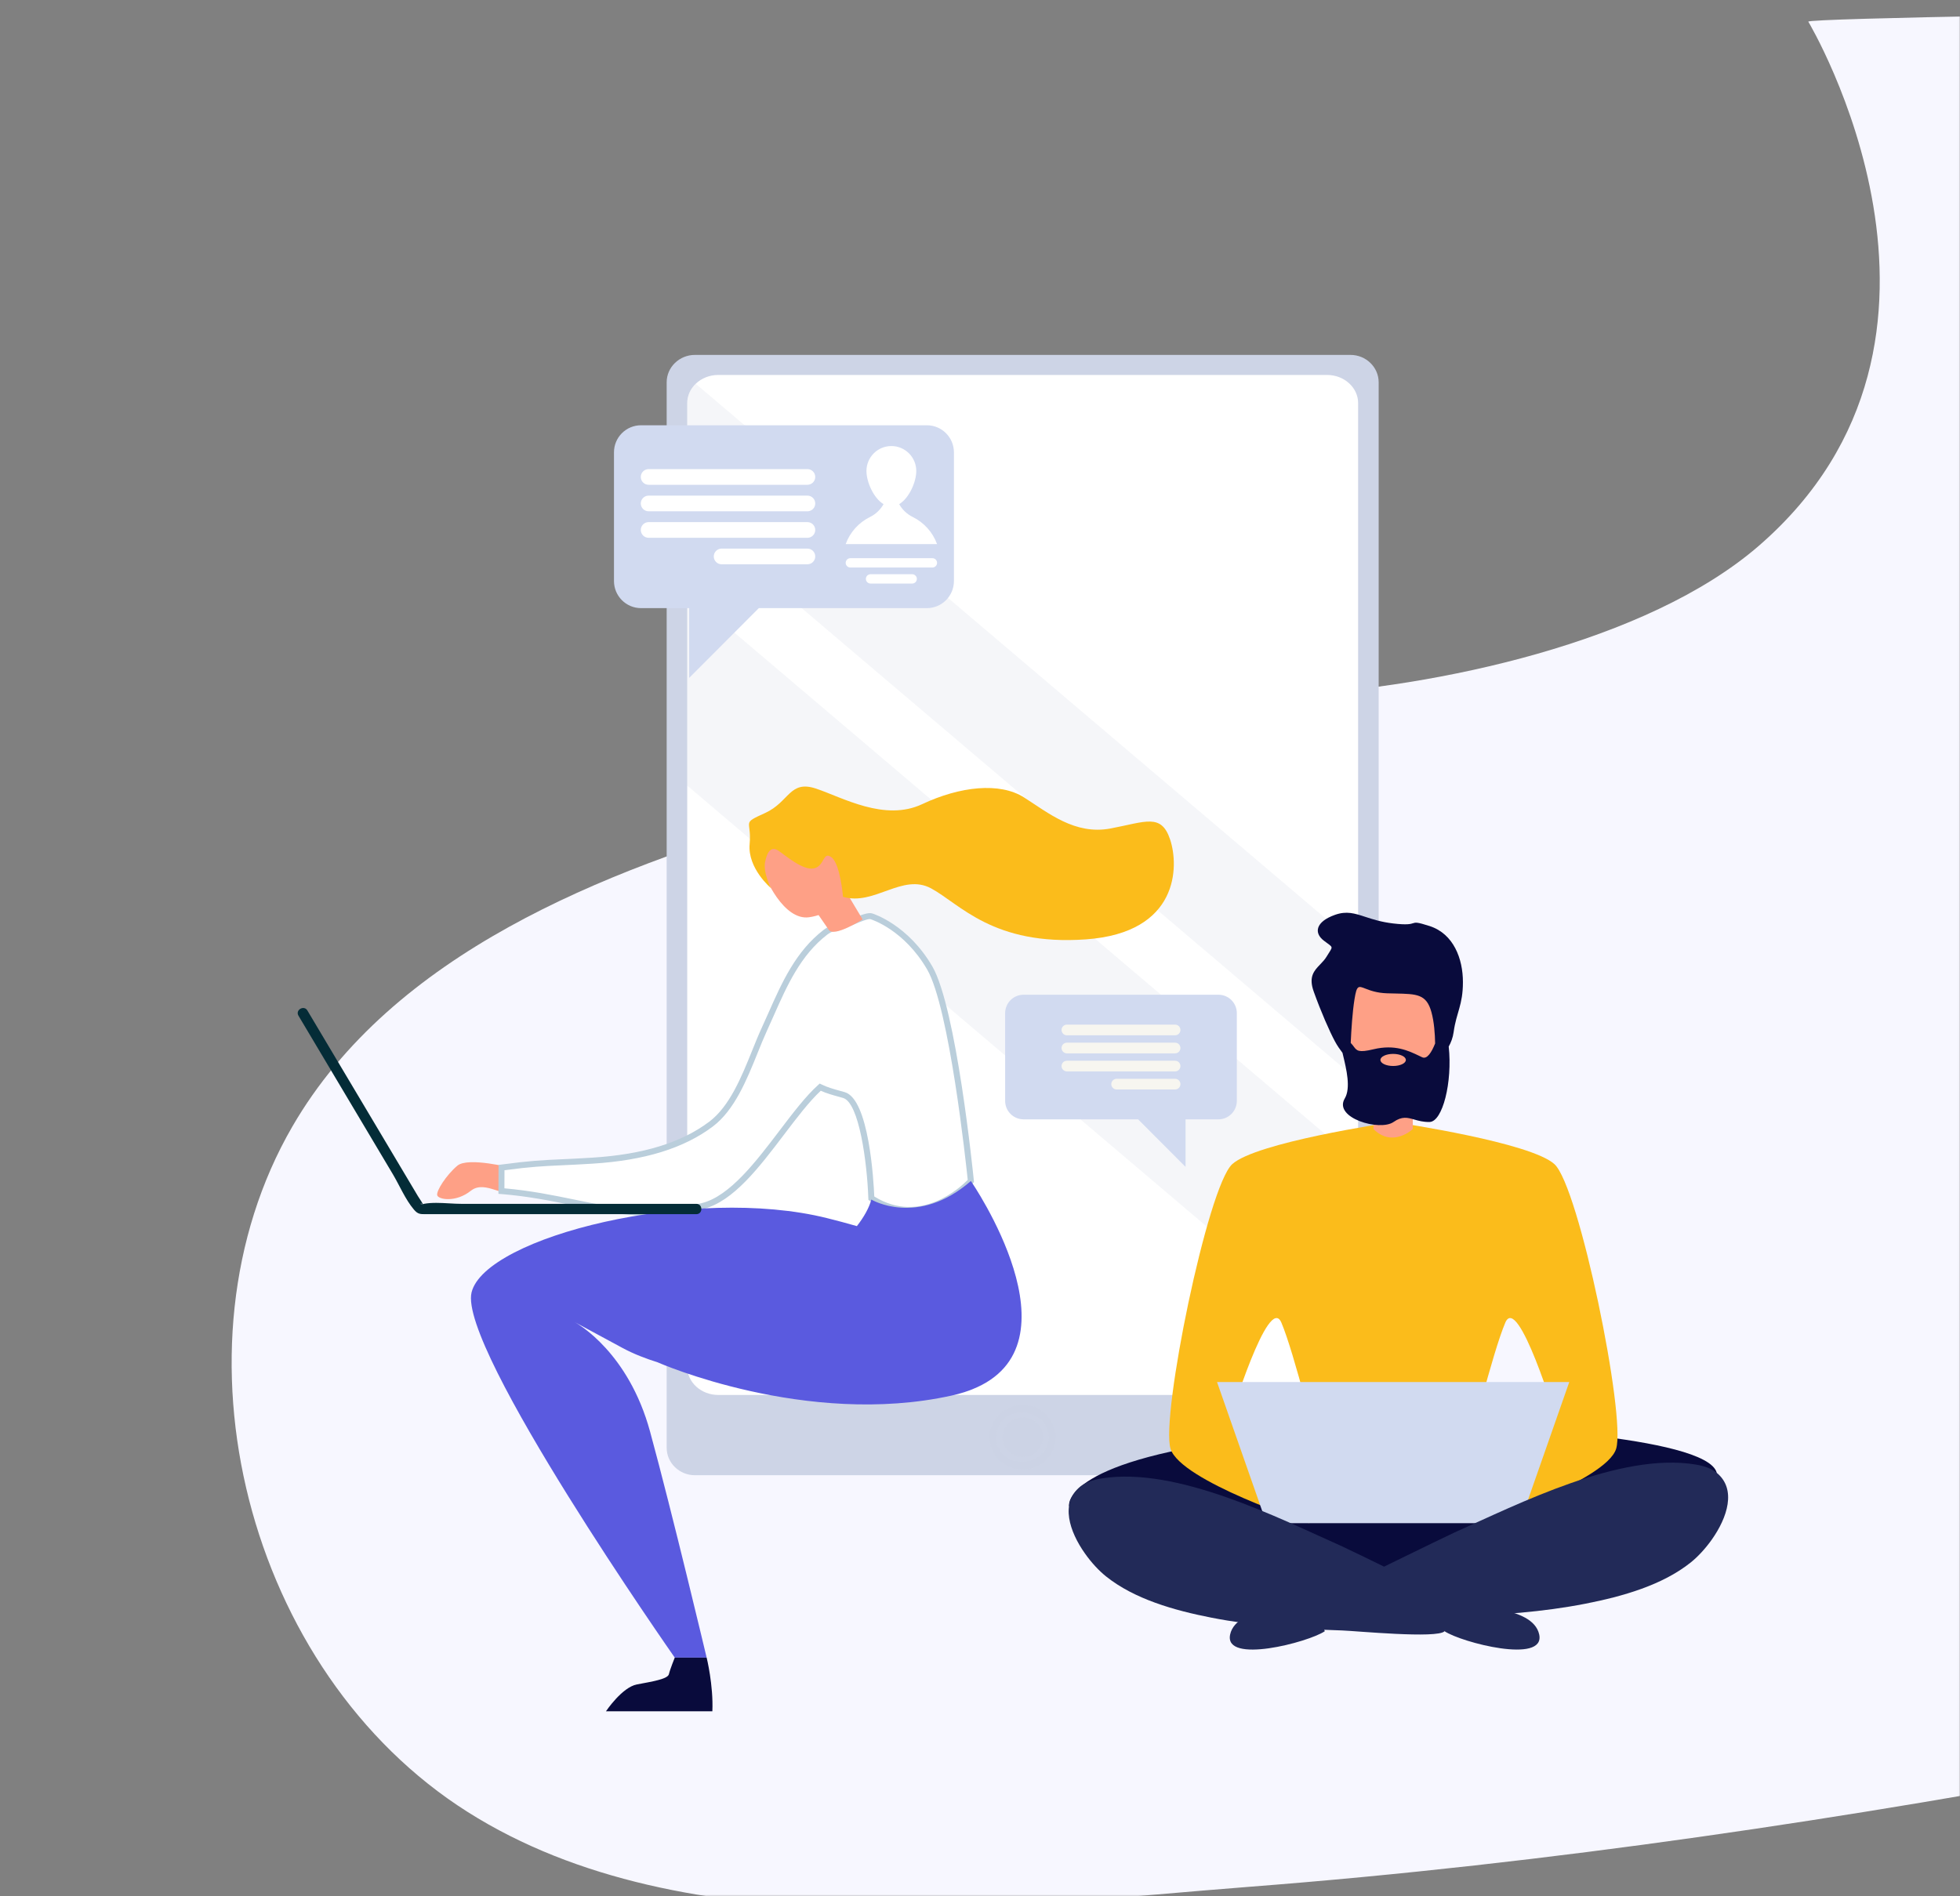 <svg xmlns="http://www.w3.org/2000/svg" xmlns:xlink="http://www.w3.org/1999/xlink" width="621" height="601" viewBox="0 0 621 601">
  <rect x="0" y="0" width="621" height="601" fill="#808080" stroke="none"/>
  <defs>
    <rect id="rect-1" width="621" height="601" x="0" y="0"/>
    <mask id="mask-2" maskContentUnits="userSpaceOnUse" maskUnits="userSpaceOnUse">
      <rect width="621" height="601" x="0" y="0" fill="black"/>
      <use fill="white" xlink:href="#rect-1"/>
    </mask>
  </defs>
  <g transform="matrix(-1 0 0 1 621 0)">
    <use fill="none" xlink:href="#rect-1"/>
    <g mask="url(#mask-2)">
      <path fill="rgb(247,247,255)" fill-rule="evenodd" d="M48.054 6.881S-12.065 107.205 63.689 172.936c35.521 30.821 102.373 44.819 148.655 47.407 54.794 3.065 105.495 23.189 158.183 38.424 59.385 17.173 126.094 43.502 157.81 98.196C569 427.087 542.874 529.912 472.837 574.243c-69.372 43.91-169.759 29.739-247.895 23.701-95.078-7.344-189.445-21.578-282.997-39.206-5.114-.966-10.233-1.932-15.336-2.956L-71.588 4s120.848 1.731 119.643 2.881z"/>
      <g>
        <path fill="rgb(90,90,223)" fill-rule="evenodd" d="M219.755 197.622s1.728 28.675-24.846 33.006c-.006 0-8.827-23.011 24.846-33.006z"/>
        <path fill="rgb(22,87,171)" fill-rule="evenodd" d="M204.218 301.179s8.402 27.479-16.397 37.958c-.006 0-13.964-20.296 16.397-37.958z"/>
        <path fill="rgb(22,87,171)" fill-rule="evenodd" d="M171.515 366.673s16.007-23.775 39.774-11.002c0 0-6.927 23.609-39.774 11.002z"/>
        <path fill="rgb(22,87,171)" fill-rule="evenodd" d="M221.7 316.005s11.955 26.133-11.238 39.816c0 0-16.512-18.277 11.238-39.816z"/>
        <path fill="rgb(22,87,171)" fill-rule="evenodd" d="M189.79 382.374s19.164-21.291 40.933-5.326c0 0-10.153 22.401-40.933 5.326z"/>
        <path fill="rgb(22,87,171)" fill-rule="evenodd" d="M246.552 339.246s8.202 27.542-16.673 37.837c0 0-13.815-20.399 16.673-37.837z"/>
        <path fill="rgb(22,87,171)" fill-rule="evenodd" d="M200.666 402.952s22.734-17.409 41.232 2.277c0 0-14.073 20.146-41.232-2.277z"/>
        <path fill="rgb(22,87,171)" fill-rule="evenodd" d="M264.367 370.987s3.048 28.566-23.302 34.122c0 0-9.866-22.585 23.302-34.122z"/>
      </g>
      <g>
        <path fill="rgb(205,212,230)" fill-rule="evenodd" d="M184.188 121.149V458.853c0 4.773 4.023 8.673 8.936 8.673h207.714c4.913 0 8.936-3.905 8.936-8.673V121.149c0-4.773-4.023-8.673-8.936-8.673h-207.714c-4.919-.006-8.936 3.899-8.936 8.673z"/>
        <path fill="rgb(255,255,255)" fill-rule="evenodd" d="M403.265 127.74V433.18c0 4.9-4.425 8.909-9.832 8.909h-192.912c-5.406 0-9.826-4.003-9.826-8.909V127.74c0-4.9 4.425-8.909 9.826-8.909h192.917c2.801 0 5.332 1.075 7.128 2.789 1.67 1.599 2.698 3.756 2.698 6.119z"/>
        <g opacity=".19">
          <path fill="rgb(202,208,224)" fill-rule="evenodd" d="M403.265 127.74v34.202L190.691 342.438v-42.616l209.872-178.195c1.676 1.593 2.703 3.75 2.703 6.114z"/>
        </g>
        <g opacity=".19">
          <path fill="rgb(202,208,224)" fill-rule="evenodd" d="M403.265 187.8v61.17L191.706 428.596l-1.016-1.127v-59.18L403.265 187.8z"/>
        </g>
        <g opacity=".19">
          <path fill="rgb(202,208,224)" fill-rule="evenodd" d="M290.516 455.472c0 3.468 2.893 6.275 6.463 6.275 3.57 0 6.463-2.812 6.463-6.275 0-3.468-2.893-6.275-6.463-6.275-3.57-.006-6.463 2.807-6.463 6.275z"/>
        </g>
        <g opacity=".19">
          <path fill="rgb(202,208,224)" fill-rule="evenodd" d="M307.539 455.472c.023 5.579-4.833 10.254-10.561 10.254-5.877 0-10.102-4.532-10.541-9.967-.018-.088-.025-.184-.02-.288-.005-.104.002-.199.02-.288.455-5.638 4.979-10.221 11.057-9.938 5.561.259 10.021 4.831 10.044 10.226zm-18.888 0c.574 10.358 16.65 10.444 16.65 0 .006-10.444-16.076-10.347-16.65 0z"/>
        </g>
      </g>
      <g>
        <path fill="rgb(254,160,134)" fill-rule="evenodd" d="M476.092 369.428c-3.438-2.881-17.362.748-17.362.748l-.941 6.89c2.898 3.451 9.326-3.433 14.039.316 4.712 3.75 10.09 2.795 10.618 1.501.528-1.294-2.916-6.574-6.353-9.455z"/>
        <g>
          <path fill="rgb(255,255,255)" fill-rule="evenodd" d="M462.105 370.032c-13.16-1.766-15.594-1.357-28.846-2.191-13.252-.834-26.912-3.589-37.535-11.577-8.672-6.522-12.518-20.532-16.868-29.987-5.142-11.169-9.252-23.022-19.376-30.815-1.98-1.524-4.792-2.053-7.346-2.841-1.441-.443-5.751-2.669-7.214-2.22-.275.086-10.968 3.439-18.475 16.339-7.61 13.072-13.046 67.548-13.046 67.548s14.831 16.282 31.532 5.446c0 0 1.085-30.504 8.695-32.684 2.606-.748 5.206-1.363 7.501-2.508 10.997 9.886 23.044 34.099 37.226 37.665 24.381 6.125 38.735-2.692 63.787-4.722-.017-2.49-.023-4.969-.034-7.454z"/>
          <path fill="rgb(186,206,219)" fill-rule="evenodd" d="M398.117 383.127c6.227 1.564 11.777 2.174 17.017 2.174 8.362 0 15.932-1.553 24.186-3.261 7.019-1.438 14.28-2.927 22.883-3.623l.878-.069-.04-9.162-.821-.109c-9.143-1.225-13.115-1.409-19.124-1.68-2.651-.121-5.705-.259-9.786-.518-16.065-1.006-28.175-4.733-37.019-11.387-6.468-4.86-10.245-14.223-13.574-22.481-1.022-2.542-1.991-4.946-3.002-7.143-.746-1.622-1.475-3.255-2.198-4.894-4.241-9.57-8.626-19.468-17.465-26.271-1.705-1.312-3.897-1.927-6.021-2.525-.545-.155-1.09-.305-1.624-.472-.385-.115-.981-.368-1.67-.661-2.675-1.127-4.827-1.956-6.101-1.559-.459.144-11.364 3.617-19.02 16.771-7.628 13.101-12.948 65.702-13.172 67.933l-.04.425.287.311c.155.173 15.577 16.753 32.749 5.607l.419-.27.017-.495c.407-11.531 2.944-30.355 8.006-31.804l1.343-.379c1.923-.535 3.903-1.082 5.728-1.91 3.696 3.457 7.536 8.512 11.588 13.849 7.92 10.433 16.11 21.228 25.575 23.603zm-36.359-39.298l-.482-.432-.574.282c-1.819.909-3.845 1.467-5.986 2.065l-1.354.379c-7.719 2.208-9.16 28.158-9.367 33.064-14.595 9.087-27.48-3.071-29.609-5.251.54-5.17 5.814-54.59 12.879-66.726 7.289-12.52 17.505-15.775 17.936-15.908.706-.225 3.456.928 4.722 1.459l.087.037c.763.316 1.429.592 1.848.725.551.167 1.108.328 1.67.483 1.951.546 3.966 1.116 5.378 2.203 8.46 6.51 12.741 16.184 16.885 25.535.729 1.645 1.458 3.29 2.21 4.923.987 2.151 1.951 4.532 2.967 7.057 3.421 8.489 7.306 18.11 14.193 23.292 9.149 6.884 21.592 10.731 38.041 11.767 4.092.259 7.157.397 9.82.518 5.774.265 9.648.438 18.136 1.559l.023 5.74c-8.333.736-15.399 2.18-22.234 3.583-13.212 2.709-24.628 5.05-40.365 1.093-8.816-2.214-17.161-13.205-24.524-22.907-4.282-5.636-8.322-10.962-12.299-14.539z"/>
        </g>
        <path fill="rgb(90,90,223)" fill-rule="evenodd" d="M349.51 388.58c3.134-.903 6.267-1.737 9.372-2.513 42.236-10.577 108.348 5.878 112.704 23.5 4.35 17.633-64.373 115.76-64.373 115.76h-10.101s10.876-45.837 17.941-71.688c6.83-24.978 22.791-34.053 23.859-34.634-.321.173-2.342 1.265-15.163 8.196-3.547 1.915-7.375 3.37-11.289 4.601l.023.012s-46.896 20.624-92.972 10.473c-.683-.149-1.366-.322-2.049-.5-.052-.012-.098-.029-.144-.041-.58-.155-1.159-.322-1.733-.506-.103-.035-.207-.063-.304-.098-.419-.132-.838-.282-1.251-.431-.264-.092-.522-.19-.775-.288-.092-.034-.178-.075-.27-.109-35.481-14.073.407-66.029.407-66.029 16.857 14.694 31.532 5.878 31.532 5.878.74 2.703 2.347 5.538 4.586 8.419z"/>
        <path fill="rgb(9,11,60)" fill-rule="evenodd" d="M409.068 530.583c.362 1.57 5.435 2.352 10.147 3.249 4.708.896 9.778 8.495 9.791 8.5h-33.707c-.362-8.224 1.808-17.006 1.808-17.006h10.101s1.498 3.692 1.86 5.257z"/>
        <path fill="rgb(254,160,134)" fill-rule="evenodd" d="M370.373 262.571c-10.882 0-13.746 5.165-13.746 5.165-2.29 4.02-4.58 11.479-4.012 13.774.166.673.585 1.645 1.286 2.709 1.699 2.559 5.074 5.665 10.738 6.476 8.018 1.15 14.32-12.624 14.894-16.069.574-3.445 1.722-12.055-9.16-12.055z"/>
        <path fill="rgb(254,160,134)" fill-rule="evenodd" d="M347.691 291.384s9.08 5.791 10.727 3.307c1.653-2.479 7.427-10.749 7.427-10.749l-8.253-9.098-9.9 16.54z"/>
        <path fill="rgb(251,188,27)" fill-rule="evenodd" d="M378.58 257.654c-7.714-3.514-7.714-10.542-16.128-7.73-8.414 2.812-21.741 10.542-33.661 4.917-11.921-5.619-24.542-7.028-32.255-2.111-7.714 4.917-16.128 11.945-27.348 9.84-11.22-2.111-16.128-4.917-18.934 3.514-2.807 8.431-2.807 29.509 26.648 31.62 29.454 2.111 39.969-11.244 49.089-16.161 9.114-4.917 18.004 5.636 27.916 2.674 0 0 .838-10.404 3.639-12.515 2.807-2.111 2.106 2.812 5.607 3.514 3.507.702 9.114-4.216 11.22-5.619 2.106-1.403 3.507 0 4.207 3.514.7 3.514-1.871 8.368-1.871 8.368s7.478-6.257 6.778-13.987c-.7-7.73 2.807-6.326-4.907-9.84z"/>
        <g>
          <path fill="rgb(4,44,55)" fill-rule="evenodd" d="M488.621 379.021c11.662-19.594 23.33-39.188 34.993-58.783 1.079-1.806 3.897-.161 2.824 1.651-6.158 10.346-12.322 20.698-18.481 31.045-3.805 6.39-7.605 12.779-11.41 19.168-2.118 3.56-3.995 8.063-6.686 11.232-1.243 1.469-1.994 1.465-3.732 1.457l-.44-.001h-85.327c-2.101 0-2.101-3.267 0-3.267h74.4c1.22 0 2.522-.074 3.851-.148 2.743-.155 5.601-.316 8.087.148.124.022.231.04.328.051.453-.879 1.119-1.753 1.595-2.553zm-.879 2.487c-.061-.052-.309-.077-.562.084l-.15-.017c-.063.121-.12.241-.172.362.092-.167.207-.27.321-.345.496.049.623-.032.562-.084z"/>
          <path fill="rgb(4,44,55)" fill-rule="evenodd" d="M487.181 381.592c-.052-.006-.098-.006-.155-.017-.063.121-.121.242-.172.362.098-.161.212-.27.327-.345z"/>
        </g>
      </g>
      <g>
        <path fill="rgb(9,11,60)" fill-rule="evenodd" d="M153.333 452.079s-73.24 2.669-76.253 14.677c-3.007 12.008 123.488 46.291 159.514 32.655 36.026-13.636 45.691-22.09 45.691-22.09s2.709-13.78-55.115-21.113c-57.824-7.339-73.837-4.129-73.837-4.129z"/>
        <path fill="rgb(254,160,134)" fill-rule="evenodd" d="M178.896 300.552c-6.13.19-11.272 5.13-13.384 10.766-3.34 8.926-1.113 29.561 6.681 32.35 7.794 2.789 16.702 2.623 20.036-4.543 5.033-10.812 3.931-36.325-11.318-38.464-.677-.092-1.354-.127-2.015-.109z"/>
        <path fill="rgb(251,188,27)" fill-rule="evenodd" d="M206.279 482.721s40.727-13.343 43.86-23.597c3.134-10.254-11.748-83.139-19.577-90.202-7.582-6.838-48.389-12.946-50.96-13.32v-.017s-.04.006-.063.012c-.023-.006-.063-.012-.063-.012v.017c-2.571.38-43.378 6.482-50.96 13.32-7.834 7.062-22.711 79.947-19.577 90.202 3.134 10.254 43.86 23.597 43.86 23.597l3.914-9.812-28.783-23.137s12.087-40.034 16.128-30.619c4.041 9.42 11.869 41.202 11.869 41.202h47.224s7.834-31.787 11.869-41.202c4.041-9.42 16.254 30.619 16.254 30.619l-26.929 23.643 1.934 9.305z"/>
        <path fill="rgb(209,218,240)" fill-rule="evenodd" d="M139.461 482.721h80.277l15.663-44.733H123.798l15.663 44.733z"/>
        <path fill="rgb(254,160,134)" fill-rule="evenodd" d="M185.824 357.822v-18.893H173.375v18.893s6.348 6.056 12.449 0z"/>
        <path fill="rgb(9,11,60)" fill-rule="evenodd" d="M204.769 314.239c-2.342 6.528-4.993 12.566-6.755 15.845-.683 1.277-1.555 2.525-2.359 3.571l-.18.752c-1.07 4.442-2.507 10.412-.543 13.718 3.679 6.177-11.094 10.496-15.456 7.454-2.704-1.886-4.409-1.396-6.573-.775-1.327.381-2.828.812-4.837.775-4.144-.081-7.283-12.618-6.072-23.908-.717-1.271-1.314-2.801-1.561-4.595-.878-6.344-2.939-8.472-2.939-15.845 0-7.373 2.939-15.298 10.572-17.754 3.993-1.285 4.416-1.149 5.245-.885.756.241 1.849.59 6.291.069 3.776-.443 6.503-1.335 8.823-2.093 3.402-1.113 5.926-1.938 9.595-.639 6.17 2.186 6.755 5.74 3.524 8.195-1.598 1.214-2.334 1.604-2.421 2.107-.089.514.499 1.146 1.538 2.896.571.962 1.323 1.743 2.06 2.51 1.917 1.993 3.74 3.887 2.049 8.601zm-33.448 20.392c3.393-1.627 7.754-3.719 14.503-2.097 4.763 1.142 5.266.47 6.263-.863.258-.345.55-.735.957-1.149-.189-4.21-.551-9.789-1.194-13.814-.716-4.477-1.183-4.293-3.428-3.414-1.427.559-3.571 1.4-6.954 1.505-.926.029-1.794.047-2.607.063-6.829.142-9.811.204-11.385 5.877-.855 3.071-1.125 6.855-1.177 9.949 1.108 2.795 2.543 5.107 4.109 4.377.297-.139.601-.285.913-.434z"/>
        <path fill="rgb(254,160,134)" fill-rule="evenodd" d="M175.573 335.916c0 1.058 1.802 1.915 4.029 1.915 2.221 0 4.029-.857 4.029-1.915 0-1.058-1.802-1.915-4.029-1.915-2.227.006-4.029.863-4.029 1.915z"/>
        <path fill="rgb(34,42,88)" fill-rule="evenodd" d="M83.846 464.122c-2.479.403-4.965 1.162-6.761 2.634-6.365 5.216-3.358 14.217 1.538 21.147 2.083 2.95 4.511 5.527 6.704 7.281 8.971 7.166 21.523 10.749 33.415 13.072 13.528 2.646 27.509 3.6 41.369 4.043 4.132.132 30.292 2.663 32.462.242l6.801-7.592c.166-.184-36.887-18.243-39.229-19.284-20.157-8.972-52.406-25.449-76.299-21.544z"/>
        <path fill="rgb(34,42,88)" fill-rule="evenodd" d="M208.064 509.378l-3.811-1.984-2.99 9.581c5.234 3.52 31.991 10.519 29.988 1.047-1.997-9.478-23.187-8.644-23.187-8.644z"/>
        <path fill="rgb(34,42,88)" fill-rule="evenodd" d="M272.029 468.556c-23.899-3.905-56.148 12.572-76.293 21.532-2.336 1.041-39.395 19.1-39.229 19.284l6.801 7.592c2.164 2.421 28.324-.109 32.462-.242 13.861-.449 27.842-1.403 41.369-4.043 11.892-2.323 24.444-5.906 33.409-13.072 2.192-1.748 4.62-4.325 6.704-7.281 4.896-6.93 7.903-15.925 1.538-21.147-1.791-1.461-4.282-2.214-6.761-2.623z"/>
        <path fill="rgb(34,42,88)" fill-rule="evenodd" d="M133.32 518.016c-2.003 9.472 24.754 2.479 29.988-1.047l-2.99-9.581-3.811 1.984c0 .006-21.184-.828-23.187 8.644z"/>
      </g>
      <g>
        <path fill="rgb(209,218,240)" fill-rule="evenodd" d="M234.964 315.246h61.727c3.231 0 5.843 2.623 5.843 5.855v27.79c0 3.232-2.617 5.855-5.843 5.855h-36.29l-15.031 15.062V354.745h-10.4c-3.226 0-5.843-2.623-5.843-5.855v-27.79c-.006-3.232 2.611-5.855 5.837-5.855z"/>
        <path fill="rgb(247,246,240)" fill-rule="evenodd" d="M282.974 324.724c.93 0 1.687.759 1.687 1.691 0 .932-.752 1.691-1.687 1.691h-34.293c-.93 0-1.687-.753-1.687-1.691 0-.932.758-1.691 1.687-1.691h34.293zm-34.293 9.104c-.93 0-1.687-.759-1.687-1.691 0-.938.752-1.691 1.687-1.691h34.293c.93 0 1.687.753 1.687 1.691 0 .932-.758 1.691-1.687 1.691h-34.293zm-1.687 4.032c0 .932.758 1.691 1.687 1.691h34.293c.93 0 1.687-.759 1.687-1.691 0-.932-.758-1.691-1.687-1.691h-34.293c-.936 0-1.687.759-1.687 1.691zm1.687 7.414c-.93 0-1.687-.759-1.687-1.691 0-.932.752-1.691 1.687-1.691h18.532c.93 0 1.687.759 1.687 1.691 0 .932-.758 1.691-1.687 1.691h-18.532z"/>
      </g>
      <g>
        <path fill="rgb(209,218,240)" fill-rule="evenodd" d="M417.895 134.774H327.334c-4.735 0-8.575 3.848-8.575 8.592v40.77c0 4.745 3.84 8.592 8.575 8.592h53.244l22.056 22.102v-22.102h15.261c4.735 0 8.575-3.848 8.575-8.592v-40.77c.006-4.745-3.834-8.592-8.575-8.592z"/>
        <path fill="rgb(255,255,255)" fill-rule="evenodd" d="M415.496 153.638h-50.317c-1.366 0-2.479-1.11-2.479-2.485 0-1.375 1.113-2.484 2.479-2.484h50.317c1.372 0 2.479 1.11 2.479 2.484s-1.113 2.485-2.479 2.485zm-50.317 3.433h50.317c1.366 0 2.474 1.11 2.479 2.484 0 1.375-1.113 2.485-2.479 2.485h-50.317c-1.372 0-2.479-1.116-2.479-2.485 0-1.375 1.113-2.484 2.479-2.484zm50.317 8.397h-50.317c-1.366 0-2.479 1.11-2.479 2.484 0 1.369 1.108 2.485 2.479 2.485h50.317c1.366 0 2.479-1.11 2.479-2.485-.006-1.375-1.113-2.484-2.479-2.484zm-50.317 8.396h27.193c1.366 0 2.479 1.116 2.479 2.484 0 1.375-1.113 2.485-2.479 2.485h-27.193c-1.372 0-2.479-1.116-2.479-2.485 0-1.375 1.113-2.484 2.479-2.484z"/>
        <g>
          <path fill="rgb(255,255,255)" fill-rule="evenodd" d="M324.102 178.379c0 .817.66 1.478 1.475 1.478h26.005c.815 0 1.475-.661 1.475-1.478 0-.817-.66-1.478-1.475-1.478h-26.005c-.815-.006-1.475.661-1.475 1.478z"/>
          <path fill="rgb(255,255,255)" fill-rule="evenodd" d="M330.507 183.463c0 .817.66 1.478 1.475 1.478h13.201c.815 0 1.475-.661 1.475-1.478 0-.817-.66-1.478-1.475-1.478h-13.201c-.815 0-1.475.661-1.475 1.478z"/>
          <path fill="rgb(255,255,255)" fill-rule="evenodd" d="M345.344 163.84c-1.819-.891-3.306-2.318-4.282-4.066 3.145-1.892 5.412-7.005 5.412-10.507 0-4.365-3.53-7.908-7.892-7.908-4.356 0-7.892 3.537-7.892 7.908 0 3.497 2.267 8.61 5.412 10.507-.976 1.748-2.462 3.175-4.282 4.066-3.564 1.748-6.353 4.831-7.719 8.604h28.955c-1.36-3.773-4.15-6.855-7.714-8.604z"/>
        </g>
      </g>
    </g>
  </g>
</svg>
